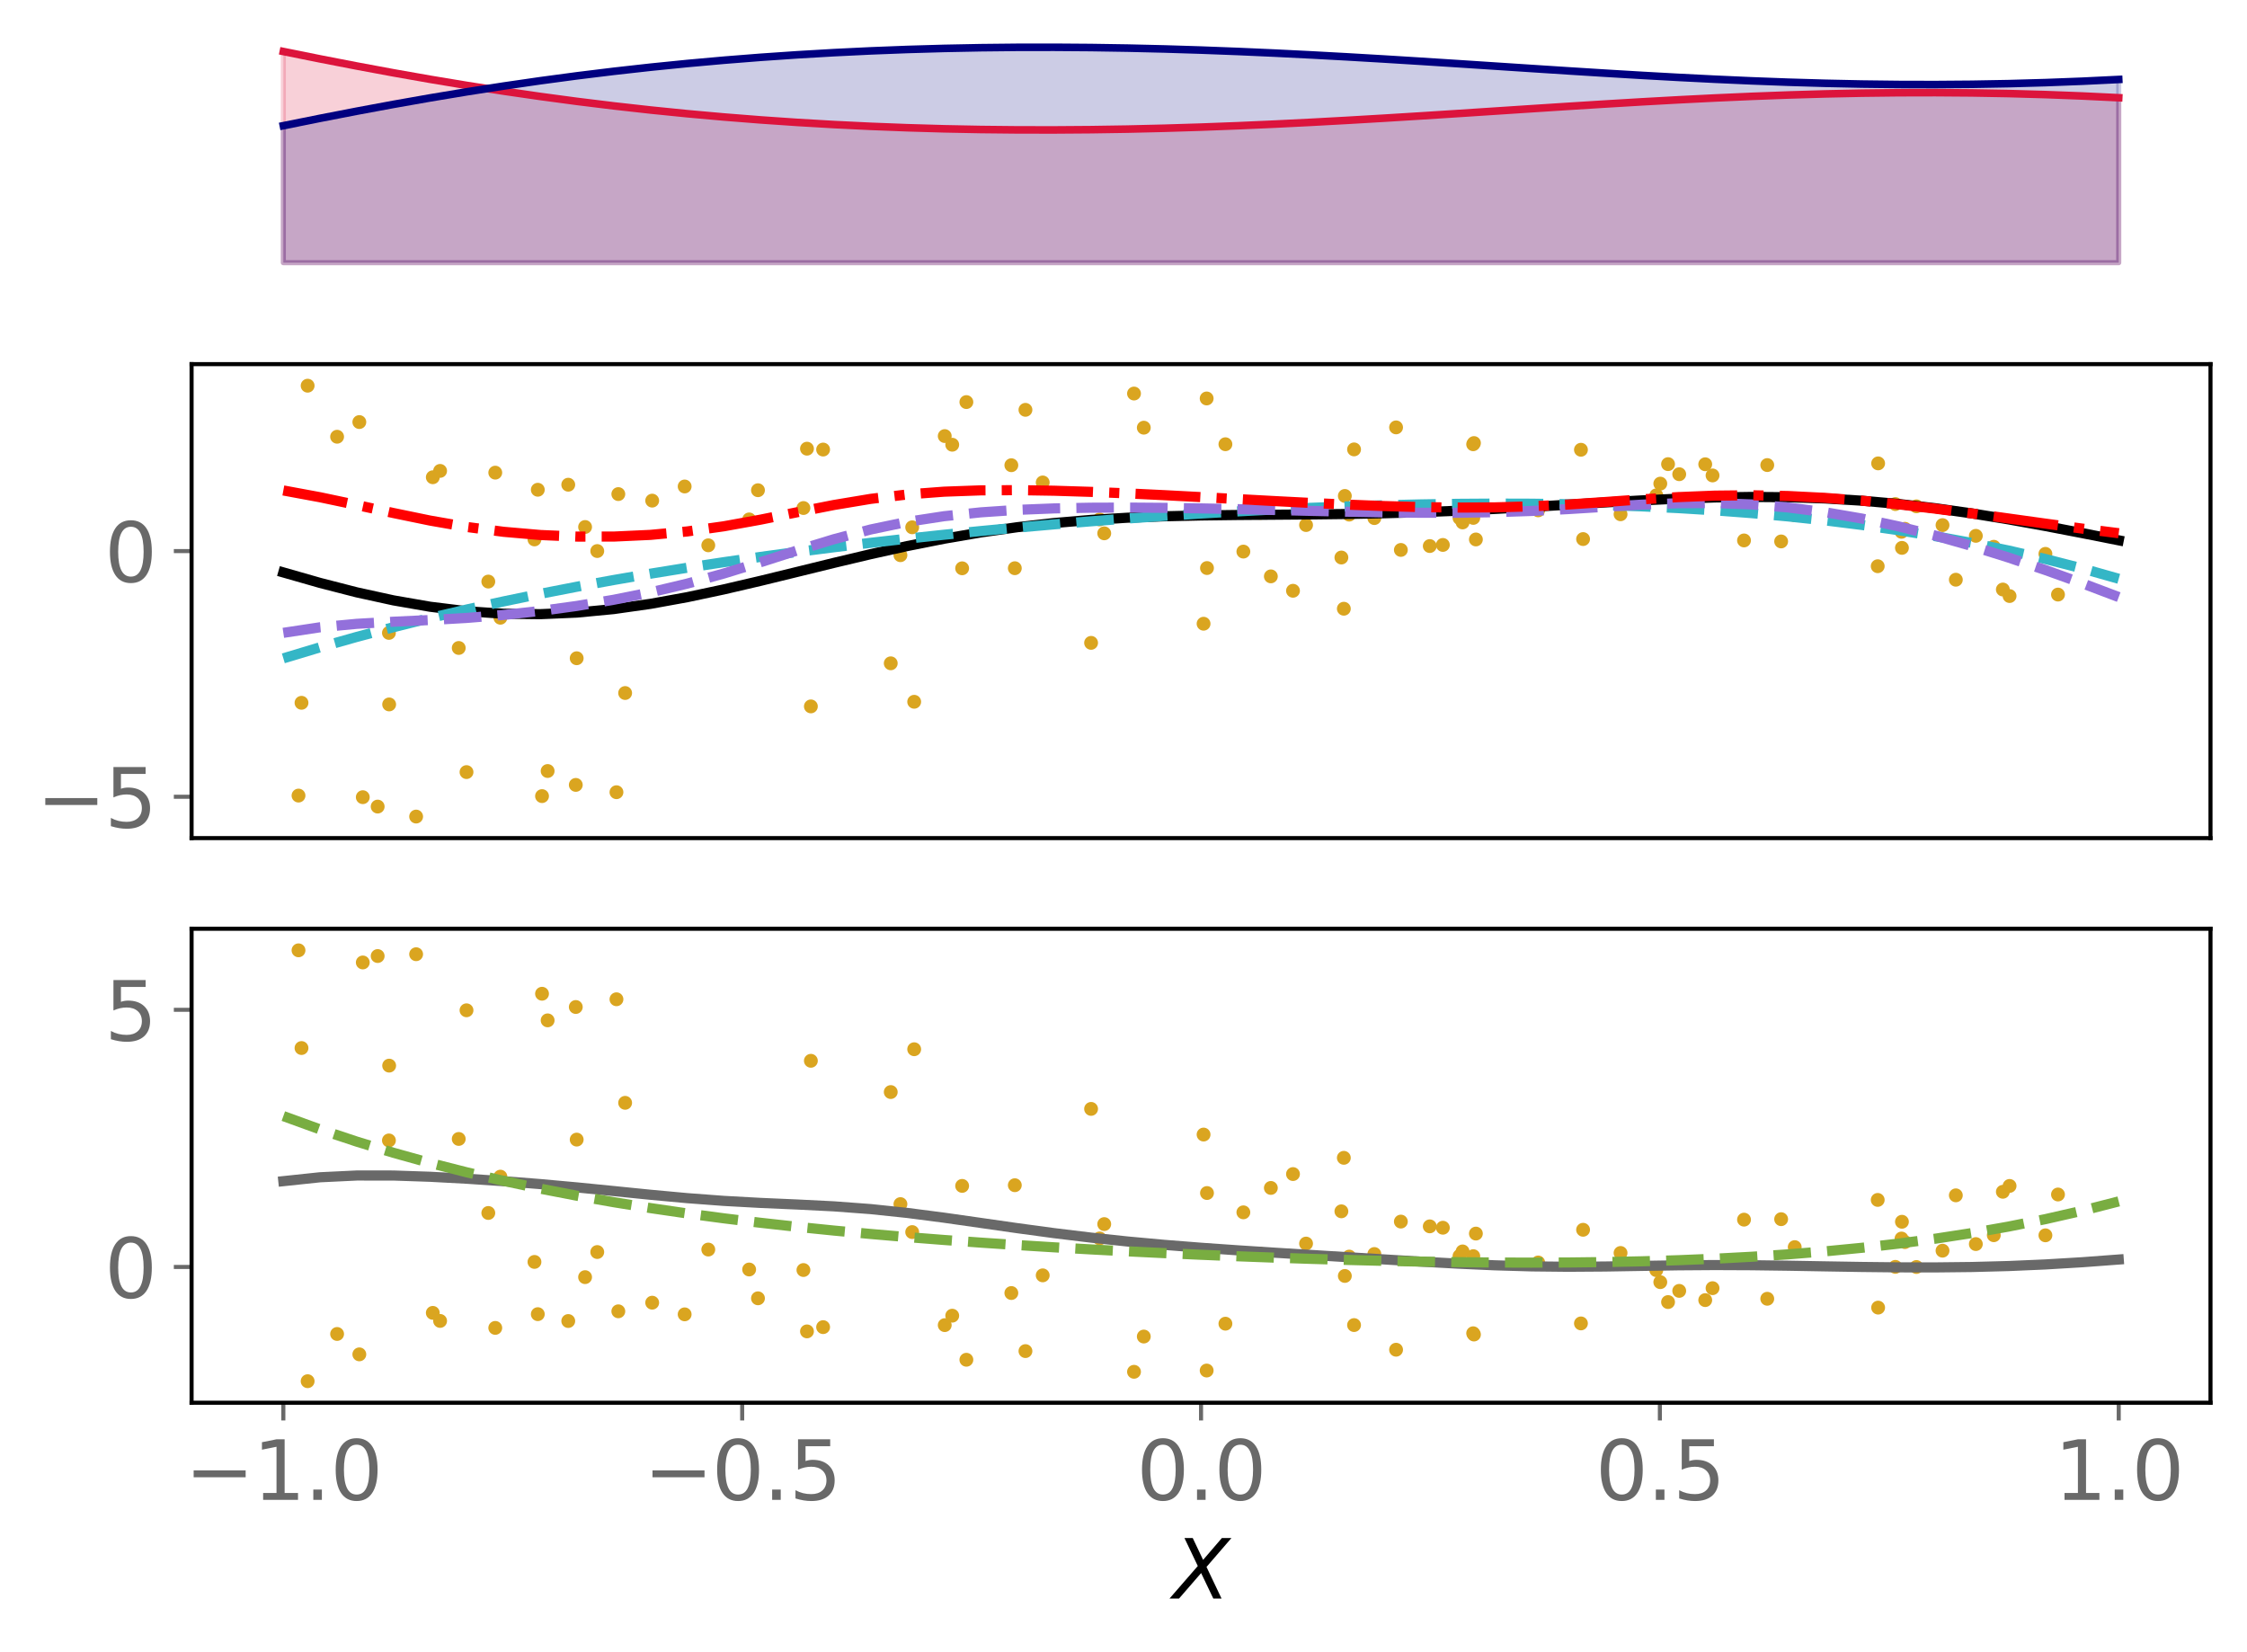 <?xml version="1.0" encoding="utf-8" standalone="no"?>
<!DOCTYPE svg PUBLIC "-//W3C//DTD SVG 1.1//EN"
  "http://www.w3.org/Graphics/SVG/1.1/DTD/svg11.dtd">
<svg xmlns:xlink="http://www.w3.org/1999/xlink" width="443.207pt" height="325.85pt" viewBox="0 0 443.207 325.85" xmlns="http://www.w3.org/2000/svg" version="1.1">
 <defs>
  <style type="text/css">*{stroke-linejoin: round; stroke-linecap: butt}</style>
 </defs>
 <g id="figure_1">
  <g id="patch_1">
   <path d="M 0 325.85 
L 443.207 325.85 
L 443.207 0 
L 0 0 
z
" style="fill: #ffffff"/>
  </g>
  <g id="axes_1">
   <g id="patch_2">
    <path d="M 37.788 53.942 
L 436.007 53.942 
L 436.007 7.2 
L 37.788 7.2 
z
" style="fill: #ffffff"/>
   </g>
   <g id="PolyCollection_1">
    <defs>
     <path id="m2e5ca9dac8" d="M 55.888 -274.032 
L 55.888 -315.692 
L 63.129 -314.234 
L 70.369 -312.829 
L 77.609 -311.484 
L 84.85 -310.207 
L 92.09 -309.002 
L 99.331 -307.873 
L 106.571 -306.823 
L 113.811 -305.853 
L 121.052 -304.963 
L 128.292 -304.154 
L 135.532 -303.425 
L 142.773 -302.775 
L 150.013 -302.202 
L 157.254 -301.705 
L 164.494 -301.282 
L 171.734 -300.933 
L 178.975 -300.655 
L 186.215 -300.446 
L 193.455 -300.306 
L 200.696 -300.232 
L 207.936 -300.222 
L 215.176 -300.275 
L 222.417 -300.386 
L 229.657 -300.555 
L 236.898 -300.777 
L 244.138 -301.049 
L 251.378 -301.367 
L 258.619 -301.726 
L 265.859 -302.121 
L 273.099 -302.546 
L 280.34 -302.993 
L 287.58 -303.458 
L 294.82 -303.931 
L 302.061 -304.406 
L 309.301 -304.874 
L 316.541 -305.328 
L 323.782 -305.76 
L 331.022 -306.161 
L 338.263 -306.525 
L 345.503 -306.844 
L 352.743 -307.113 
L 359.984 -307.326 
L 367.224 -307.477 
L 374.464 -307.562 
L 381.705 -307.579 
L 388.945 -307.524 
L 396.185 -307.396 
L 403.426 -307.194 
L 410.666 -306.919 
L 417.907 -306.573 
L 417.907 -274.032 
L 417.907 -274.032 
L 410.666 -274.032 
L 403.426 -274.032 
L 396.185 -274.032 
L 388.945 -274.032 
L 381.705 -274.032 
L 374.464 -274.032 
L 367.224 -274.032 
L 359.984 -274.032 
L 352.743 -274.032 
L 345.503 -274.032 
L 338.263 -274.032 
L 331.022 -274.032 
L 323.782 -274.032 
L 316.541 -274.032 
L 309.301 -274.032 
L 302.061 -274.032 
L 294.82 -274.032 
L 287.58 -274.032 
L 280.34 -274.032 
L 273.099 -274.032 
L 265.859 -274.032 
L 258.619 -274.032 
L 251.378 -274.032 
L 244.138 -274.032 
L 236.898 -274.032 
L 229.657 -274.032 
L 222.417 -274.032 
L 215.176 -274.032 
L 207.936 -274.032 
L 200.696 -274.032 
L 193.455 -274.032 
L 186.215 -274.032 
L 178.975 -274.032 
L 171.734 -274.032 
L 164.494 -274.032 
L 157.254 -274.032 
L 150.013 -274.032 
L 142.773 -274.032 
L 135.532 -274.032 
L 128.292 -274.032 
L 121.052 -274.032 
L 113.811 -274.032 
L 106.571 -274.032 
L 99.331 -274.032 
L 92.09 -274.032 
L 84.85 -274.032 
L 77.609 -274.032 
L 70.369 -274.032 
L 63.129 -274.032 
L 55.888 -274.032 
z
" style="stroke: #dc143c; stroke-opacity: 0.2"/>
    </defs>
    <g clip-path="url(#p2a464f3bd7)">
     <use xlink:href="#m2e5ca9dac8" x="0" y="325.85" style="fill: #dc143c; fill-opacity: 0.2; stroke: #dc143c; stroke-opacity: 0.2"/>
    </g>
   </g>
   <g id="PolyCollection_2">
    <defs>
     <path id="mf3a0e5704e" d="M 55.888 -274.032 
L 55.888 -301.056 
L 63.129 -302.513 
L 70.369 -303.919 
L 77.609 -305.264 
L 84.85 -306.541 
L 92.09 -307.746 
L 99.331 -308.875 
L 106.571 -309.925 
L 113.811 -310.895 
L 121.052 -311.784 
L 128.292 -312.593 
L 135.532 -313.322 
L 142.773 -313.973 
L 150.013 -314.546 
L 157.254 -315.043 
L 164.494 -315.465 
L 171.734 -315.815 
L 178.975 -316.093 
L 186.215 -316.301 
L 193.455 -316.441 
L 200.696 -316.516 
L 207.936 -316.525 
L 215.176 -316.473 
L 222.417 -316.361 
L 229.657 -316.193 
L 236.898 -315.97 
L 244.138 -315.698 
L 251.378 -315.38 
L 258.619 -315.021 
L 265.859 -314.627 
L 273.099 -314.202 
L 280.34 -313.754 
L 287.58 -313.29 
L 294.82 -312.817 
L 302.061 -312.342 
L 309.301 -311.873 
L 316.541 -311.42 
L 323.782 -310.988 
L 331.022 -310.587 
L 338.263 -310.223 
L 345.503 -309.903 
L 352.743 -309.634 
L 359.984 -309.422 
L 367.224 -309.271 
L 374.464 -309.186 
L 381.705 -309.169 
L 388.945 -309.224 
L 396.185 -309.352 
L 403.426 -309.553 
L 410.666 -309.828 
L 417.907 -310.175 
L 417.907 -274.032 
L 417.907 -274.032 
L 410.666 -274.032 
L 403.426 -274.032 
L 396.185 -274.032 
L 388.945 -274.032 
L 381.705 -274.032 
L 374.464 -274.032 
L 367.224 -274.032 
L 359.984 -274.032 
L 352.743 -274.032 
L 345.503 -274.032 
L 338.263 -274.032 
L 331.022 -274.032 
L 323.782 -274.032 
L 316.541 -274.032 
L 309.301 -274.032 
L 302.061 -274.032 
L 294.82 -274.032 
L 287.58 -274.032 
L 280.34 -274.032 
L 273.099 -274.032 
L 265.859 -274.032 
L 258.619 -274.032 
L 251.378 -274.032 
L 244.138 -274.032 
L 236.898 -274.032 
L 229.657 -274.032 
L 222.417 -274.032 
L 215.176 -274.032 
L 207.936 -274.032 
L 200.696 -274.032 
L 193.455 -274.032 
L 186.215 -274.032 
L 178.975 -274.032 
L 171.734 -274.032 
L 164.494 -274.032 
L 157.254 -274.032 
L 150.013 -274.032 
L 142.773 -274.032 
L 135.532 -274.032 
L 128.292 -274.032 
L 121.052 -274.032 
L 113.811 -274.032 
L 106.571 -274.032 
L 99.331 -274.032 
L 92.09 -274.032 
L 84.85 -274.032 
L 77.609 -274.032 
L 70.369 -274.032 
L 63.129 -274.032 
L 55.888 -274.032 
z
" style="stroke: #000080; stroke-opacity: 0.2"/>
    </defs>
    <g clip-path="url(#p2a464f3bd7)">
     <use xlink:href="#mf3a0e5704e" x="0" y="325.85" style="fill: #000080; fill-opacity: 0.2; stroke: #000080; stroke-opacity: 0.2"/>
    </g>
   </g>
   <g id="matplotlib.axis_1"/>
   <g id="matplotlib.axis_2"/>
   <g id="line2d_1">
    <path d="M 55.888 10.158 
L 63.129 11.616 
L 70.369 13.021 
L 77.609 14.366 
L 84.85 15.643 
L 92.09 16.848 
L 99.331 17.977 
L 106.571 19.027 
L 113.811 19.997 
L 121.052 20.887 
L 128.292 21.696 
L 135.532 22.425 
L 142.773 23.075 
L 150.013 23.648 
L 157.254 24.145 
L 164.494 24.568 
L 171.734 24.917 
L 178.975 25.195 
L 186.215 25.404 
L 193.455 25.544 
L 200.696 25.618 
L 207.936 25.628 
L 215.176 25.575 
L 222.417 25.464 
L 229.657 25.295 
L 236.898 25.073 
L 244.138 24.801 
L 251.378 24.483 
L 258.619 24.124 
L 265.859 23.729 
L 273.099 23.304 
L 280.34 22.857 
L 287.58 22.392 
L 294.82 21.919 
L 302.061 21.444 
L 309.301 20.976 
L 316.541 20.522 
L 323.782 20.09 
L 331.022 19.689 
L 338.263 19.325 
L 345.503 19.006 
L 352.743 18.737 
L 359.984 18.524 
L 367.224 18.373 
L 374.464 18.288 
L 381.705 18.271 
L 388.945 18.326 
L 396.185 18.454 
L 403.426 18.656 
L 410.666 18.931 
L 417.907 19.277 
" clip-path="url(#p2a464f3bd7)" style="fill: none; stroke: #dc143c; stroke-width: 1.5; stroke-linecap: square"/>
   </g>
   <g id="line2d_2">
    <path d="M 55.888 24.794 
L 63.129 23.337 
L 70.369 21.931 
L 77.609 20.586 
L 84.85 19.309 
L 92.09 18.104 
L 99.331 16.975 
L 106.571 15.925 
L 113.811 14.955 
L 121.052 14.066 
L 128.292 13.257 
L 135.532 12.528 
L 142.773 11.877 
L 150.013 11.304 
L 157.254 10.807 
L 164.494 10.385 
L 171.734 10.035 
L 178.975 9.757 
L 186.215 9.549 
L 193.455 9.409 
L 200.696 9.334 
L 207.936 9.325 
L 215.176 9.377 
L 222.417 9.489 
L 229.657 9.657 
L 236.898 9.88 
L 244.138 10.152 
L 251.378 10.47 
L 258.619 10.829 
L 265.859 11.223 
L 273.099 11.648 
L 280.34 12.096 
L 287.58 12.56 
L 294.82 13.033 
L 302.061 13.508 
L 309.301 13.977 
L 316.541 14.43 
L 323.782 14.862 
L 331.022 15.263 
L 338.263 15.627 
L 345.503 15.947 
L 352.743 16.216 
L 359.984 16.428 
L 367.224 16.579 
L 374.464 16.664 
L 381.705 16.681 
L 388.945 16.626 
L 396.185 16.498 
L 403.426 16.297 
L 410.666 16.022 
L 417.907 15.675 
" clip-path="url(#p2a464f3bd7)" style="fill: none; stroke: #000080; stroke-width: 1.5; stroke-linecap: square"/>
   </g>
  </g>
  <g id="axes_2">
   <g id="patch_3">
    <path d="M 37.788 165.311 
L 436.007 165.311 
L 436.007 71.827 
L 37.788 71.827 
z
" style="fill: #ffffff"/>
   </g>
   <g id="PathCollection_1">
    <defs>
     <path id="m0f055b514a" d="M 0 0.866 
C 0.23 0.866 0.45 0.775 0.612 0.612 
C 0.775 0.45 0.866 0.23 0.866 0 
C 0.866 -0.23 0.775 -0.45 0.612 -0.612 
C 0.45 -0.775 0.23 -0.866 0 -0.866 
C -0.23 -0.866 -0.45 -0.775 -0.612 -0.612 
C -0.775 -0.45 -0.866 -0.23 -0.866 0 
C -0.866 0.23 -0.775 0.45 -0.612 0.612 
C -0.45 0.775 -0.23 0.866 0 0.866 
z
" style="stroke: #daa520"/>
    </defs>
    <g clip-path="url(#p15fe0e5a8d)">
     <use xlink:href="#m0f055b514a" x="265.261" y="97.819" style="fill: #daa520; stroke: #daa520"/>
     <use xlink:href="#m0f055b514a" x="199.481" y="91.76" style="fill: #daa520; stroke: #daa520"/>
     <use xlink:href="#m0f055b514a" x="238.007" y="78.594" style="fill: #daa520; stroke: #daa520"/>
     <use xlink:href="#m0f055b514a" x="158.472" y="100.204" style="fill: #daa520; stroke: #daa520"/>
     <use xlink:href="#m0f055b514a" x="312.253" y="106.327" style="fill: #daa520; stroke: #daa520"/>
     <use xlink:href="#m0f055b514a" x="288.487" y="103.047" style="fill: #daa520; stroke: #daa520"/>
     <use xlink:href="#m0f055b514a" x="92.016" y="152.29" style="fill: #daa520; stroke: #daa520"/>
     <use xlink:href="#m0f055b514a" x="257.613" y="103.561" style="fill: #daa520; stroke: #daa520"/>
     <use xlink:href="#m0f055b514a" x="86.807" y="92.882" style="fill: #daa520; stroke: #daa520"/>
     <use xlink:href="#m0f055b514a" x="255.035" y="116.526" style="fill: #daa520; stroke: #daa520"/>
     <use xlink:href="#m0f055b514a" x="149.506" y="96.692" style="fill: #daa520; stroke: #daa520"/>
     <use xlink:href="#m0f055b514a" x="112.085" y="95.606" style="fill: #daa520; stroke: #daa520"/>
     <use xlink:href="#m0f055b514a" x="405.927" y="117.277" style="fill: #daa520; stroke: #daa520"/>
     <use xlink:href="#m0f055b514a" x="237.398" y="123.025" style="fill: #daa520; stroke: #daa520"/>
     <use xlink:href="#m0f055b514a" x="58.88" y="156.924" style="fill: #daa520; stroke: #daa520"/>
     <use xlink:href="#m0f055b514a" x="287.883" y="102.182" style="fill: #daa520; stroke: #daa520"/>
     <use xlink:href="#m0f055b514a" x="290.573" y="87.627" style="fill: #daa520; stroke: #daa520"/>
     <use xlink:href="#m0f055b514a" x="264.581" y="109.966" style="fill: #daa520; stroke: #daa520"/>
     <use xlink:href="#m0f055b514a" x="186.344" y="86.012" style="fill: #daa520; stroke: #daa520"/>
     <use xlink:href="#m0f055b514a" x="373.848" y="99.426" style="fill: #daa520; stroke: #daa520"/>
     <use xlink:href="#m0f055b514a" x="327.483" y="95.393" style="fill: #daa520; stroke: #daa520"/>
     <use xlink:href="#m0f055b514a" x="76.759" y="138.942" style="fill: #daa520; stroke: #daa520"/>
     <use xlink:href="#m0f055b514a" x="121.593" y="156.258" style="fill: #daa520; stroke: #daa520"/>
     <use xlink:href="#m0f055b514a" x="375.729" y="104.301" style="fill: #daa520; stroke: #daa520"/>
     <use xlink:href="#m0f055b514a" x="291.11" y="106.404" style="fill: #daa520; stroke: #daa520"/>
     <use xlink:href="#m0f055b514a" x="105.42" y="106.397" style="fill: #daa520; stroke: #daa520"/>
     <use xlink:href="#m0f055b514a" x="275.367" y="84.298" style="fill: #daa520; stroke: #daa520"/>
     <use xlink:href="#m0f055b514a" x="290.729" y="87.389" style="fill: #daa520; stroke: #daa520"/>
     <use xlink:href="#m0f055b514a" x="276.311" y="108.47" style="fill: #daa520; stroke: #daa520"/>
     <use xlink:href="#m0f055b514a" x="284.596" y="107.485" style="fill: #daa520; stroke: #daa520"/>
     <use xlink:href="#m0f055b514a" x="190.612" y="79.307" style="fill: #daa520; stroke: #daa520"/>
     <use xlink:href="#m0f055b514a" x="175.694" y="130.834" style="fill: #daa520; stroke: #daa520"/>
     <use xlink:href="#m0f055b514a" x="205.668" y="95.16" style="fill: #daa520; stroke: #daa520"/>
     <use xlink:href="#m0f055b514a" x="113.749" y="129.834" style="fill: #daa520; stroke: #daa520"/>
     <use xlink:href="#m0f055b514a" x="187.822" y="87.719" style="fill: #daa520; stroke: #daa520"/>
     <use xlink:href="#m0f055b514a" x="377.997" y="99.869" style="fill: #daa520; stroke: #daa520"/>
     <use xlink:href="#m0f055b514a" x="331.216" y="93.535" style="fill: #daa520; stroke: #daa520"/>
     <use xlink:href="#m0f055b514a" x="403.446" y="109.244" style="fill: #daa520; stroke: #daa520"/>
     <use xlink:href="#m0f055b514a" x="177.604" y="109.508" style="fill: #daa520; stroke: #daa520"/>
     <use xlink:href="#m0f055b514a" x="267.079" y="88.641" style="fill: #daa520; stroke: #daa520"/>
     <use xlink:href="#m0f055b514a" x="106.078" y="96.6" style="fill: #daa520; stroke: #daa520"/>
     <use xlink:href="#m0f055b514a" x="121.961" y="97.454" style="fill: #daa520; stroke: #daa520"/>
     <use xlink:href="#m0f055b514a" x="202.263" y="80.837" style="fill: #daa520; stroke: #daa520"/>
     <use xlink:href="#m0f055b514a" x="70.876" y="83.248" style="fill: #daa520; stroke: #daa520"/>
     <use xlink:href="#m0f055b514a" x="336.347" y="91.573" style="fill: #daa520; stroke: #daa520"/>
     <use xlink:href="#m0f055b514a" x="326.694" y="97.706" style="fill: #daa520; stroke: #daa520"/>
     <use xlink:href="#m0f055b514a" x="319.644" y="101.435" style="fill: #daa520; stroke: #daa520"/>
     <use xlink:href="#m0f055b514a" x="74.493" y="159.093" style="fill: #daa520; stroke: #daa520"/>
     <use xlink:href="#m0f055b514a" x="238.071" y="112.043" style="fill: #daa520; stroke: #daa520"/>
     <use xlink:href="#m0f055b514a" x="343.996" y="106.597" style="fill: #daa520; stroke: #daa520"/>
     <use xlink:href="#m0f055b514a" x="179.925" y="104.006" style="fill: #daa520; stroke: #daa520"/>
     <use xlink:href="#m0f055b514a" x="108.018" y="152.076" style="fill: #daa520; stroke: #daa520"/>
     <use xlink:href="#m0f055b514a" x="128.641" y="98.746" style="fill: #daa520; stroke: #daa520"/>
     <use xlink:href="#m0f055b514a" x="180.318" y="138.421" style="fill: #daa520; stroke: #daa520"/>
     <use xlink:href="#m0f055b514a" x="217.803" y="105.196" style="fill: #daa520; stroke: #daa520"/>
     <use xlink:href="#m0f055b514a" x="82.08" y="161.062" style="fill: #daa520; stroke: #daa520"/>
     <use xlink:href="#m0f055b514a" x="159.172" y="88.5" style="fill: #daa520; stroke: #daa520"/>
     <use xlink:href="#m0f055b514a" x="250.668" y="113.685" style="fill: #daa520; stroke: #daa520"/>
     <use xlink:href="#m0f055b514a" x="123.305" y="136.694" style="fill: #daa520; stroke: #daa520"/>
     <use xlink:href="#m0f055b514a" x="71.558" y="157.238" style="fill: #daa520; stroke: #daa520"/>
     <use xlink:href="#m0f055b514a" x="135.045" y="95.953" style="fill: #daa520; stroke: #daa520"/>
     <use xlink:href="#m0f055b514a" x="395.05" y="116.28" style="fill: #daa520; stroke: #daa520"/>
     <use xlink:href="#m0f055b514a" x="59.47" y="138.622" style="fill: #daa520; stroke: #daa520"/>
     <use xlink:href="#m0f055b514a" x="348.582" y="91.731" style="fill: #daa520; stroke: #daa520"/>
     <use xlink:href="#m0f055b514a" x="147.764" y="102.452" style="fill: #daa520; stroke: #daa520"/>
     <use xlink:href="#m0f055b514a" x="113.571" y="154.815" style="fill: #daa520; stroke: #daa520"/>
     <use xlink:href="#m0f055b514a" x="311.831" y="88.712" style="fill: #daa520; stroke: #daa520"/>
     <use xlink:href="#m0f055b514a" x="245.247" y="108.797" style="fill: #daa520; stroke: #daa520"/>
     <use xlink:href="#m0f055b514a" x="97.689" y="93.226" style="fill: #daa520; stroke: #daa520"/>
     <use xlink:href="#m0f055b514a" x="389.722" y="105.69" style="fill: #daa520; stroke: #daa520"/>
     <use xlink:href="#m0f055b514a" x="385.777" y="114.345" style="fill: #daa520; stroke: #daa520"/>
     <use xlink:href="#m0f055b514a" x="60.68" y="76.076" style="fill: #daa520; stroke: #daa520"/>
     <use xlink:href="#m0f055b514a" x="303.396" y="100.661" style="fill: #daa520; stroke: #daa520"/>
     <use xlink:href="#m0f055b514a" x="189.777" y="112.094" style="fill: #daa520; stroke: #daa520"/>
     <use xlink:href="#m0f055b514a" x="115.405" y="103.947" style="fill: #daa520; stroke: #daa520"/>
     <use xlink:href="#m0f055b514a" x="96.315" y="114.71" style="fill: #daa520; stroke: #daa520"/>
     <use xlink:href="#m0f055b514a" x="375.065" y="104.896" style="fill: #daa520; stroke: #daa520"/>
     <use xlink:href="#m0f055b514a" x="200.166" y="112.077" style="fill: #daa520; stroke: #daa520"/>
     <use xlink:href="#m0f055b514a" x="66.491" y="86.144" style="fill: #daa520; stroke: #daa520"/>
     <use xlink:href="#m0f055b514a" x="375.147" y="108.065" style="fill: #daa520; stroke: #daa520"/>
     <use xlink:href="#m0f055b514a" x="370.368" y="111.683" style="fill: #daa520; stroke: #daa520"/>
     <use xlink:href="#m0f055b514a" x="90.483" y="127.807" style="fill: #daa520; stroke: #daa520"/>
     <use xlink:href="#m0f055b514a" x="139.706" y="107.558" style="fill: #daa520; stroke: #daa520"/>
     <use xlink:href="#m0f055b514a" x="225.607" y="84.358" style="fill: #daa520; stroke: #daa520"/>
     <use xlink:href="#m0f055b514a" x="337.789" y="93.776" style="fill: #daa520; stroke: #daa520"/>
     <use xlink:href="#m0f055b514a" x="248.641" y="101.159" style="fill: #daa520; stroke: #daa520"/>
     <use xlink:href="#m0f055b514a" x="329.014" y="91.548" style="fill: #daa520; stroke: #daa520"/>
     <use xlink:href="#m0f055b514a" x="383.151" y="103.576" style="fill: #daa520; stroke: #daa520"/>
     <use xlink:href="#m0f055b514a" x="76.714" y="124.837" style="fill: #daa520; stroke: #daa520"/>
     <use xlink:href="#m0f055b514a" x="241.705" y="87.622" style="fill: #daa520; stroke: #daa520"/>
     <use xlink:href="#m0f055b514a" x="353.998" y="101.626" style="fill: #daa520; stroke: #daa520"/>
     <use xlink:href="#m0f055b514a" x="106.912" y="157.027" style="fill: #daa520; stroke: #daa520"/>
     <use xlink:href="#m0f055b514a" x="271.083" y="102.189" style="fill: #daa520; stroke: #daa520"/>
     <use xlink:href="#m0f055b514a" x="370.451" y="91.398" style="fill: #daa520; stroke: #daa520"/>
     <use xlink:href="#m0f055b514a" x="290.598" y="102.153" style="fill: #daa520; stroke: #daa520"/>
     <use xlink:href="#m0f055b514a" x="159.94" y="139.332" style="fill: #daa520; stroke: #daa520"/>
     <use xlink:href="#m0f055b514a" x="223.676" y="77.623" style="fill: #daa520; stroke: #daa520"/>
     <use xlink:href="#m0f055b514a" x="396.377" y="117.566" style="fill: #daa520; stroke: #daa520"/>
     <use xlink:href="#m0f055b514a" x="216.894" y="102.458" style="fill: #daa520; stroke: #daa520"/>
     <use xlink:href="#m0f055b514a" x="265.063" y="120.068" style="fill: #daa520; stroke: #daa520"/>
     <use xlink:href="#m0f055b514a" x="282.013" y="107.705" style="fill: #daa520; stroke: #daa520"/>
     <use xlink:href="#m0f055b514a" x="266.121" y="101.503" style="fill: #daa520; stroke: #daa520"/>
     <use xlink:href="#m0f055b514a" x="351.319" y="106.795" style="fill: #daa520; stroke: #daa520"/>
     <use xlink:href="#m0f055b514a" x="393.263" y="107.847" style="fill: #daa520; stroke: #daa520"/>
     <use xlink:href="#m0f055b514a" x="117.805" y="108.689" style="fill: #daa520; stroke: #daa520"/>
     <use xlink:href="#m0f055b514a" x="162.355" y="88.672" style="fill: #daa520; stroke: #daa520"/>
     <use xlink:href="#m0f055b514a" x="98.698" y="121.842" style="fill: #daa520; stroke: #daa520"/>
     <use xlink:href="#m0f055b514a" x="85.368" y="94.133" style="fill: #daa520; stroke: #daa520"/>
     <use xlink:href="#m0f055b514a" x="215.21" y="126.8" style="fill: #daa520; stroke: #daa520"/>
    </g>
   </g>
   <g id="matplotlib.axis_3"/>
   <g id="matplotlib.axis_4">
    <g id="ytick_1">
     <g id="line2d_3">
      <defs>
       <path id="md8197b43fe" d="M 0 0 
L -3.5 0 
" style="stroke: #696969; stroke-width: 0.8"/>
      </defs>
      <g>
       <use xlink:href="#md8197b43fe" x="37.788" y="157.154" style="fill: #696969; stroke: #696969; stroke-width: 0.8"/>
      </g>
     </g>
     <g id="text_1">
      <!-- −5 -->
      <g style="fill: #696969" transform="translate(7.2 163.233) scale(0.16 -0.16)">
       <defs>
        <path id="DejaVuSans-2212" d="M 678 2272 
L 4684 2272 
L 4684 1741 
L 678 1741 
L 678 2272 
z
" transform="scale(0.016)"/>
        <path id="DejaVuSans-35" d="M 691 4666 
L 3169 4666 
L 3169 4134 
L 1269 4134 
L 1269 2991 
Q 1406 3038 1543 3061 
Q 1681 3084 1819 3084 
Q 2600 3084 3056 2656 
Q 3513 2228 3513 1497 
Q 3513 744 3044 326 
Q 2575 -91 1722 -91 
Q 1428 -91 1123 -41 
Q 819 9 494 109 
L 494 744 
Q 775 591 1075 516 
Q 1375 441 1709 441 
Q 2250 441 2565 725 
Q 2881 1009 2881 1497 
Q 2881 1984 2565 2268 
Q 2250 2553 1709 2553 
Q 1456 2553 1204 2497 
Q 953 2441 691 2322 
L 691 4666 
z
" transform="scale(0.016)"/>
       </defs>
       <use xlink:href="#DejaVuSans-2212"/>
       <use xlink:href="#DejaVuSans-35" x="83.789"/>
      </g>
     </g>
    </g>
    <g id="ytick_2">
     <g id="line2d_4">
      <g>
       <use xlink:href="#md8197b43fe" x="37.788" y="108.701" style="fill: #696969; stroke: #696969; stroke-width: 0.8"/>
      </g>
     </g>
     <g id="text_2">
      <!-- 0 -->
      <g style="fill: #696969" transform="translate(20.608 114.78) scale(0.16 -0.16)">
       <defs>
        <path id="DejaVuSans-30" d="M 2034 4250 
Q 1547 4250 1301 3770 
Q 1056 3291 1056 2328 
Q 1056 1369 1301 889 
Q 1547 409 2034 409 
Q 2525 409 2770 889 
Q 3016 1369 3016 2328 
Q 3016 3291 2770 3770 
Q 2525 4250 2034 4250 
z
M 2034 4750 
Q 2819 4750 3233 4129 
Q 3647 3509 3647 2328 
Q 3647 1150 3233 529 
Q 2819 -91 2034 -91 
Q 1250 -91 836 529 
Q 422 1150 422 2328 
Q 422 3509 836 4129 
Q 1250 4750 2034 4750 
z
" transform="scale(0.016)"/>
       </defs>
       <use xlink:href="#DejaVuSans-30"/>
      </g>
     </g>
    </g>
   </g>
   <g id="line2d_5">
    <path d="M 55.888 112.906 
L 63.129 114.976 
L 70.369 116.836 
L 77.609 118.42 
L 84.85 119.677 
L 92.09 120.564 
L 99.331 121.056 
L 106.571 121.141 
L 113.811 120.826 
L 121.052 120.135 
L 128.292 119.107 
L 135.532 117.793 
L 142.773 116.256 
L 150.013 114.567 
L 157.254 112.799 
L 164.494 111.022 
L 171.734 109.304 
L 178.975 107.701 
L 186.215 106.261 
L 193.455 105.015 
L 200.696 103.981 
L 207.936 103.162 
L 215.176 102.547 
L 222.417 102.115 
L 229.657 101.835 
L 236.898 101.67 
L 244.138 101.579 
L 251.378 101.524 
L 258.619 101.467 
L 265.859 101.379 
L 273.099 101.236 
L 280.34 101.024 
L 287.58 100.74 
L 294.82 100.388 
L 302.061 99.982 
L 309.301 99.546 
L 316.541 99.108 
L 323.782 98.701 
L 331.022 98.36 
L 338.263 98.121 
L 345.503 98.016 
L 352.743 98.074 
L 359.984 98.316 
L 367.224 98.757 
L 374.464 99.4 
L 381.705 100.241 
L 388.945 101.265 
L 396.185 102.446 
L 403.426 103.753 
L 410.666 105.144 
L 417.907 106.575 
" clip-path="url(#p15fe0e5a8d)" style="fill: none; stroke: #000000; stroke-width: 2; stroke-linecap: square"/>
   </g>
   <g id="line2d_6">
    <path d="M 55.888 129.855 
L 63.129 127.675 
L 70.369 125.628 
L 77.609 123.708 
L 84.85 121.905 
L 92.09 120.213 
L 99.331 118.623 
L 106.571 117.129 
L 113.811 115.724 
L 121.052 114.403 
L 128.292 113.159 
L 135.532 111.988 
L 142.773 110.885 
L 150.013 109.846 
L 157.254 108.865 
L 164.494 107.941 
L 171.734 107.069 
L 178.975 106.248 
L 186.215 105.474 
L 193.455 104.746 
L 200.696 104.063 
L 207.936 103.423 
L 215.176 102.826 
L 222.417 102.272 
L 229.657 101.76 
L 236.898 101.293 
L 244.138 100.869 
L 251.378 100.492 
L 258.619 100.163 
L 265.859 99.884 
L 273.099 99.658 
L 280.34 99.488 
L 287.58 99.377 
L 294.82 99.331 
L 302.061 99.352 
L 309.301 99.447 
L 316.541 99.619 
L 323.782 99.875 
L 331.022 100.221 
L 338.263 100.664 
L 345.503 101.21 
L 352.743 101.866 
L 359.984 102.64 
L 367.224 103.541 
L 374.464 104.577 
L 381.705 105.757 
L 388.945 107.09 
L 396.185 108.587 
L 403.426 110.256 
L 410.666 112.111 
L 417.907 114.16 
" clip-path="url(#p15fe0e5a8d)" style="fill: none; stroke-dasharray: 7.4,3.2; stroke-dashoffset: 0; stroke: #34b6c6; stroke-width: 2"/>
   </g>
   <g id="line2d_7">
    <path d="M 55.888 124.823 
L 63.129 123.727 
L 70.369 123.046 
L 77.609 122.631 
L 84.85 122.295 
L 92.09 121.88 
L 99.331 121.295 
L 106.571 120.509 
L 113.811 119.514 
L 121.052 118.3 
L 128.292 116.844 
L 135.532 115.121 
L 142.773 113.122 
L 150.013 110.894 
L 157.254 108.569 
L 164.494 106.353 
L 171.734 104.437 
L 178.975 102.925 
L 186.215 101.818 
L 193.455 101.057 
L 200.696 100.567 
L 207.936 100.28 
L 215.176 100.143 
L 222.417 100.117 
L 229.657 100.17 
L 236.898 100.279 
L 244.138 100.427 
L 251.378 100.595 
L 258.619 100.769 
L 265.859 100.931 
L 273.099 101.063 
L 280.34 101.141 
L 287.58 101.139 
L 294.82 101.027 
L 302.061 100.784 
L 309.301 100.415 
L 316.541 99.969 
L 323.782 99.542 
L 331.022 99.257 
L 338.263 99.22 
L 345.503 99.494 
L 352.743 100.1 
L 359.984 101.033 
L 367.224 102.28 
L 374.464 103.823 
L 381.705 105.64 
L 388.945 107.703 
L 396.185 109.978 
L 403.426 112.432 
L 410.666 115.034 
L 417.907 117.769 
" clip-path="url(#p15fe0e5a8d)" style="fill: none; stroke-dasharray: 7.4,3.2; stroke-dashoffset: 0; stroke: #9370db; stroke-width: 2"/>
   </g>
   <g id="line2d_8">
    <path d="M 55.888 96.739 
L 63.129 98.078 
L 70.369 99.604 
L 77.609 101.192 
L 84.85 102.684 
L 92.09 103.942 
L 99.331 104.896 
L 106.571 105.526 
L 113.811 105.839 
L 121.052 105.835 
L 128.292 105.502 
L 135.532 104.826 
L 142.773 103.807 
L 150.013 102.499 
L 157.254 101.032 
L 164.494 99.603 
L 171.734 98.4 
L 178.975 97.524 
L 186.215 96.98 
L 193.455 96.72 
L 200.696 96.677 
L 207.936 96.792 
L 215.176 97.017 
L 222.417 97.319 
L 229.657 97.67 
L 236.898 98.051 
L 244.138 98.443 
L 251.378 98.833 
L 258.619 99.204 
L 265.859 99.539 
L 273.099 99.82 
L 280.34 100.022 
L 287.58 100.118 
L 294.82 100.076 
L 302.061 99.873 
L 309.301 99.509 
L 316.541 99.023 
L 323.782 98.501 
L 331.022 98.05 
L 338.263 97.762 
L 345.503 97.688 
L 352.743 97.839 
L 359.984 98.203 
L 367.224 98.757 
L 374.464 99.475 
L 381.705 100.327 
L 388.945 101.273 
L 396.185 102.273 
L 403.426 103.28 
L 410.666 104.257 
L 417.907 105.173 
" clip-path="url(#p15fe0e5a8d)" style="fill: none; stroke-dasharray: 12.8,3.2,2,3.2; stroke-dashoffset: 0; stroke: #ff0000; stroke-width: 2"/>
   </g>
   <g id="patch_4">
    <path d="M 37.788 165.311 
L 37.788 71.827 
" style="fill: none; stroke: #000000; stroke-width: 0.8; stroke-linejoin: miter; stroke-linecap: square"/>
   </g>
   <g id="patch_5">
    <path d="M 436.007 165.311 
L 436.007 71.827 
" style="fill: none; stroke: #000000; stroke-width: 0.8; stroke-linejoin: miter; stroke-linecap: square"/>
   </g>
   <g id="patch_6">
    <path d="M 37.788 165.311 
L 436.007 165.311 
" style="fill: none; stroke: #000000; stroke-width: 0.8; stroke-linejoin: miter; stroke-linecap: square"/>
   </g>
   <g id="patch_7">
    <path d="M 37.788 71.827 
L 436.007 71.827 
" style="fill: none; stroke: #000000; stroke-width: 0.8; stroke-linejoin: miter; stroke-linecap: square"/>
   </g>
  </g>
  <g id="axes_3">
   <g id="patch_8">
    <path d="M 37.788 276.68 
L 436.007 276.68 
L 436.007 183.196 
L 37.788 183.196 
z
" style="fill: #ffffff"/>
   </g>
   <g id="PathCollection_2">
    <g clip-path="url(#pd04e7b2c1b)">
     <use xlink:href="#m0f055b514a" x="265.261" y="251.672" style="fill: #daa520; stroke: #daa520"/>
     <use xlink:href="#m0f055b514a" x="199.481" y="255.041" style="fill: #daa520; stroke: #daa520"/>
     <use xlink:href="#m0f055b514a" x="238.007" y="270.329" style="fill: #daa520; stroke: #daa520"/>
     <use xlink:href="#m0f055b514a" x="158.472" y="250.505" style="fill: #daa520; stroke: #daa520"/>
     <use xlink:href="#m0f055b514a" x="312.253" y="242.566" style="fill: #daa520; stroke: #daa520"/>
     <use xlink:href="#m0f055b514a" x="288.487" y="246.835" style="fill: #daa520; stroke: #daa520"/>
     <use xlink:href="#m0f055b514a" x="92.016" y="199.274" style="fill: #daa520; stroke: #daa520"/>
     <use xlink:href="#m0f055b514a" x="257.613" y="245.286" style="fill: #daa520; stroke: #daa520"/>
     <use xlink:href="#m0f055b514a" x="86.807" y="260.545" style="fill: #daa520; stroke: #daa520"/>
     <use xlink:href="#m0f055b514a" x="255.035" y="231.576" style="fill: #daa520; stroke: #daa520"/>
     <use xlink:href="#m0f055b514a" x="149.506" y="256.081" style="fill: #daa520; stroke: #daa520"/>
     <use xlink:href="#m0f055b514a" x="112.085" y="260.563" style="fill: #daa520; stroke: #daa520"/>
     <use xlink:href="#m0f055b514a" x="405.927" y="235.606" style="fill: #daa520; stroke: #daa520"/>
     <use xlink:href="#m0f055b514a" x="237.398" y="223.783" style="fill: #daa520; stroke: #daa520"/>
     <use xlink:href="#m0f055b514a" x="58.88" y="187.445" style="fill: #daa520; stroke: #daa520"/>
     <use xlink:href="#m0f055b514a" x="287.883" y="247.739" style="fill: #daa520; stroke: #daa520"/>
     <use xlink:href="#m0f055b514a" x="290.573" y="262.976" style="fill: #daa520; stroke: #daa520"/>
     <use xlink:href="#m0f055b514a" x="264.581" y="238.925" style="fill: #daa520; stroke: #daa520"/>
     <use xlink:href="#m0f055b514a" x="186.344" y="261.373" style="fill: #daa520; stroke: #daa520"/>
     <use xlink:href="#m0f055b514a" x="373.848" y="249.881" style="fill: #daa520; stroke: #daa520"/>
     <use xlink:href="#m0f055b514a" x="327.483" y="252.895" style="fill: #daa520; stroke: #daa520"/>
     <use xlink:href="#m0f055b514a" x="76.759" y="210.188" style="fill: #daa520; stroke: #daa520"/>
     <use xlink:href="#m0f055b514a" x="121.593" y="197.1" style="fill: #daa520; stroke: #daa520"/>
     <use xlink:href="#m0f055b514a" x="375.729" y="244.994" style="fill: #daa520; stroke: #daa520"/>
     <use xlink:href="#m0f055b514a" x="291.11" y="243.316" style="fill: #daa520; stroke: #daa520"/>
     <use xlink:href="#m0f055b514a" x="105.42" y="248.905" style="fill: #daa520; stroke: #daa520"/>
     <use xlink:href="#m0f055b514a" x="275.367" y="266.224" style="fill: #daa520; stroke: #daa520"/>
     <use xlink:href="#m0f055b514a" x="290.729" y="263.224" style="fill: #daa520; stroke: #daa520"/>
     <use xlink:href="#m0f055b514a" x="276.311" y="240.95" style="fill: #daa520; stroke: #daa520"/>
     <use xlink:href="#m0f055b514a" x="284.596" y="242.161" style="fill: #daa520; stroke: #daa520"/>
     <use xlink:href="#m0f055b514a" x="190.612" y="268.203" style="fill: #daa520; stroke: #daa520"/>
     <use xlink:href="#m0f055b514a" x="175.694" y="215.4" style="fill: #daa520; stroke: #daa520"/>
     <use xlink:href="#m0f055b514a" x="205.668" y="251.555" style="fill: #daa520; stroke: #daa520"/>
     <use xlink:href="#m0f055b514a" x="113.749" y="224.779" style="fill: #daa520; stroke: #daa520"/>
     <use xlink:href="#m0f055b514a" x="187.822" y="259.51" style="fill: #daa520; stroke: #daa520"/>
     <use xlink:href="#m0f055b514a" x="377.997" y="249.907" style="fill: #daa520; stroke: #daa520"/>
     <use xlink:href="#m0f055b514a" x="331.216" y="254.615" style="fill: #daa520; stroke: #daa520"/>
     <use xlink:href="#m0f055b514a" x="403.446" y="243.659" style="fill: #daa520; stroke: #daa520"/>
     <use xlink:href="#m0f055b514a" x="177.604" y="237.5" style="fill: #daa520; stroke: #daa520"/>
     <use xlink:href="#m0f055b514a" x="267.079" y="261.361" style="fill: #daa520; stroke: #daa520"/>
     <use xlink:href="#m0f055b514a" x="106.078" y="259.209" style="fill: #daa520; stroke: #daa520"/>
     <use xlink:href="#m0f055b514a" x="121.961" y="258.647" style="fill: #daa520; stroke: #daa520"/>
     <use xlink:href="#m0f055b514a" x="202.263" y="266.495" style="fill: #daa520; stroke: #daa520"/>
     <use xlink:href="#m0f055b514a" x="70.876" y="267.137" style="fill: #daa520; stroke: #daa520"/>
     <use xlink:href="#m0f055b514a" x="336.347" y="256.437" style="fill: #daa520; stroke: #daa520"/>
     <use xlink:href="#m0f055b514a" x="326.694" y="250.526" style="fill: #daa520; stroke: #daa520"/>
     <use xlink:href="#m0f055b514a" x="319.644" y="247.139" style="fill: #daa520; stroke: #daa520"/>
     <use xlink:href="#m0f055b514a" x="74.493" y="188.573" style="fill: #daa520; stroke: #daa520"/>
     <use xlink:href="#m0f055b514a" x="238.071" y="235.317" style="fill: #daa520; stroke: #daa520"/>
     <use xlink:href="#m0f055b514a" x="343.996" y="240.568" style="fill: #daa520; stroke: #daa520"/>
     <use xlink:href="#m0f055b514a" x="179.925" y="243.019" style="fill: #daa520; stroke: #daa520"/>
     <use xlink:href="#m0f055b514a" x="108.018" y="201.26" style="fill: #daa520; stroke: #daa520"/>
     <use xlink:href="#m0f055b514a" x="128.641" y="256.945" style="fill: #daa520; stroke: #daa520"/>
     <use xlink:href="#m0f055b514a" x="180.318" y="206.955" style="fill: #daa520; stroke: #daa520"/>
     <use xlink:href="#m0f055b514a" x="217.803" y="241.444" style="fill: #daa520; stroke: #daa520"/>
     <use xlink:href="#m0f055b514a" x="82.08" y="188.212" style="fill: #daa520; stroke: #daa520"/>
     <use xlink:href="#m0f055b514a" x="159.172" y="262.608" style="fill: #daa520; stroke: #daa520"/>
     <use xlink:href="#m0f055b514a" x="250.668" y="234.312" style="fill: #daa520; stroke: #daa520"/>
     <use xlink:href="#m0f055b514a" x="123.305" y="217.524" style="fill: #daa520; stroke: #daa520"/>
     <use xlink:href="#m0f055b514a" x="71.558" y="189.838" style="fill: #daa520; stroke: #daa520"/>
     <use xlink:href="#m0f055b514a" x="135.045" y="259.246" style="fill: #daa520; stroke: #daa520"/>
     <use xlink:href="#m0f055b514a" x="395.05" y="235.07" style="fill: #daa520; stroke: #daa520"/>
     <use xlink:href="#m0f055b514a" x="59.47" y="206.717" style="fill: #daa520; stroke: #daa520"/>
     <use xlink:href="#m0f055b514a" x="348.582" y="256.173" style="fill: #daa520; stroke: #daa520"/>
     <use xlink:href="#m0f055b514a" x="147.764" y="250.399" style="fill: #daa520; stroke: #daa520"/>
     <use xlink:href="#m0f055b514a" x="113.571" y="198.624" style="fill: #daa520; stroke: #daa520"/>
     <use xlink:href="#m0f055b514a" x="311.831" y="261.034" style="fill: #daa520; stroke: #daa520"/>
     <use xlink:href="#m0f055b514a" x="245.247" y="239.124" style="fill: #daa520; stroke: #daa520"/>
     <use xlink:href="#m0f055b514a" x="97.689" y="261.919" style="fill: #daa520; stroke: #daa520"/>
     <use xlink:href="#m0f055b514a" x="389.722" y="245.385" style="fill: #daa520; stroke: #daa520"/>
     <use xlink:href="#m0f055b514a" x="385.777" y="235.772" style="fill: #daa520; stroke: #daa520"/>
     <use xlink:href="#m0f055b514a" x="60.68" y="272.431" style="fill: #daa520; stroke: #daa520"/>
     <use xlink:href="#m0f055b514a" x="303.396" y="249.016" style="fill: #daa520; stroke: #daa520"/>
     <use xlink:href="#m0f055b514a" x="189.777" y="233.91" style="fill: #daa520; stroke: #daa520"/>
     <use xlink:href="#m0f055b514a" x="115.405" y="251.907" style="fill: #daa520; stroke: #daa520"/>
     <use xlink:href="#m0f055b514a" x="96.315" y="239.251" style="fill: #daa520; stroke: #daa520"/>
     <use xlink:href="#m0f055b514a" x="375.065" y="244.293" style="fill: #daa520; stroke: #daa520"/>
     <use xlink:href="#m0f055b514a" x="200.166" y="233.774" style="fill: #daa520; stroke: #daa520"/>
     <use xlink:href="#m0f055b514a" x="66.491" y="263.115" style="fill: #daa520; stroke: #daa520"/>
     <use xlink:href="#m0f055b514a" x="375.147" y="240.985" style="fill: #daa520; stroke: #daa520"/>
     <use xlink:href="#m0f055b514a" x="370.368" y="236.675" style="fill: #daa520; stroke: #daa520"/>
     <use xlink:href="#m0f055b514a" x="90.483" y="224.649" style="fill: #daa520; stroke: #daa520"/>
     <use xlink:href="#m0f055b514a" x="139.706" y="246.466" style="fill: #daa520; stroke: #daa520"/>
     <use xlink:href="#m0f055b514a" x="225.607" y="263.624" style="fill: #daa520; stroke: #daa520"/>
     <use xlink:href="#m0f055b514a" x="337.789" y="254.084" style="fill: #daa520; stroke: #daa520"/>
     <use xlink:href="#m0f055b514a" x="248.641" y="247.312" style="fill: #daa520; stroke: #daa520"/>
     <use xlink:href="#m0f055b514a" x="329.014" y="256.823" style="fill: #daa520; stroke: #daa520"/>
     <use xlink:href="#m0f055b514a" x="383.151" y="246.689" style="fill: #daa520; stroke: #daa520"/>
     <use xlink:href="#m0f055b514a" x="76.714" y="224.943" style="fill: #daa520; stroke: #daa520"/>
     <use xlink:href="#m0f055b514a" x="241.705" y="261.089" style="fill: #daa520; stroke: #daa520"/>
     <use xlink:href="#m0f055b514a" x="353.998" y="245.985" style="fill: #daa520; stroke: #daa520"/>
     <use xlink:href="#m0f055b514a" x="106.912" y="196.009" style="fill: #daa520; stroke: #daa520"/>
     <use xlink:href="#m0f055b514a" x="271.083" y="247.344" style="fill: #daa520; stroke: #daa520"/>
     <use xlink:href="#m0f055b514a" x="370.451" y="257.918" style="fill: #daa520; stroke: #daa520"/>
     <use xlink:href="#m0f055b514a" x="290.598" y="247.769" style="fill: #daa520; stroke: #daa520"/>
     <use xlink:href="#m0f055b514a" x="159.94" y="209.234" style="fill: #daa520; stroke: #daa520"/>
     <use xlink:href="#m0f055b514a" x="223.676" y="270.578" style="fill: #daa520; stroke: #daa520"/>
     <use xlink:href="#m0f055b514a" x="396.377" y="233.917" style="fill: #daa520; stroke: #daa520"/>
     <use xlink:href="#m0f055b514a" x="216.894" y="244.272" style="fill: #daa520; stroke: #daa520"/>
     <use xlink:href="#m0f055b514a" x="265.063" y="228.373" style="fill: #daa520; stroke: #daa520"/>
     <use xlink:href="#m0f055b514a" x="282.013" y="241.89" style="fill: #daa520; stroke: #daa520"/>
     <use xlink:href="#m0f055b514a" x="266.121" y="247.855" style="fill: #daa520; stroke: #daa520"/>
     <use xlink:href="#m0f055b514a" x="351.319" y="240.474" style="fill: #daa520; stroke: #daa520"/>
     <use xlink:href="#m0f055b514a" x="393.263" y="243.638" style="fill: #daa520; stroke: #daa520"/>
     <use xlink:href="#m0f055b514a" x="117.805" y="246.955" style="fill: #daa520; stroke: #daa520"/>
     <use xlink:href="#m0f055b514a" x="162.355" y="261.767" style="fill: #daa520; stroke: #daa520"/>
     <use xlink:href="#m0f055b514a" x="98.698" y="232.085" style="fill: #daa520; stroke: #daa520"/>
     <use xlink:href="#m0f055b514a" x="85.368" y="258.954" style="fill: #daa520; stroke: #daa520"/>
     <use xlink:href="#m0f055b514a" x="215.21" y="218.722" style="fill: #daa520; stroke: #daa520"/>
    </g>
   </g>
   <g id="matplotlib.axis_5">
    <g id="xtick_1">
     <g id="line2d_9">
      <defs>
       <path id="m6847858702" d="M 0 0 
L 0 3.5 
" style="stroke: #696969; stroke-width: 0.8"/>
      </defs>
      <g>
       <use xlink:href="#m6847858702" x="55.888" y="276.68" style="fill: #696969; stroke: #696969; stroke-width: 0.8"/>
      </g>
     </g>
     <g id="text_3">
      <!-- −1.0 -->
      <g style="fill: #696969" transform="translate(36.462 295.837) scale(0.16 -0.16)">
       <defs>
        <path id="DejaVuSans-31" d="M 794 531 
L 1825 531 
L 1825 4091 
L 703 3866 
L 703 4441 
L 1819 4666 
L 2450 4666 
L 2450 531 
L 3481 531 
L 3481 0 
L 794 0 
L 794 531 
z
" transform="scale(0.016)"/>
        <path id="DejaVuSans-2e" d="M 684 794 
L 1344 794 
L 1344 0 
L 684 0 
L 684 794 
z
" transform="scale(0.016)"/>
       </defs>
       <use xlink:href="#DejaVuSans-2212"/>
       <use xlink:href="#DejaVuSans-31" x="83.789"/>
       <use xlink:href="#DejaVuSans-2e" x="147.412"/>
       <use xlink:href="#DejaVuSans-30" x="179.199"/>
      </g>
     </g>
    </g>
    <g id="xtick_2">
     <g id="line2d_10">
      <g>
       <use xlink:href="#m6847858702" x="146.393" y="276.68" style="fill: #696969; stroke: #696969; stroke-width: 0.8"/>
      </g>
     </g>
     <g id="text_4">
      <!-- −0.5 -->
      <g style="fill: #696969" transform="translate(126.967 295.837) scale(0.16 -0.16)">
       <use xlink:href="#DejaVuSans-2212"/>
       <use xlink:href="#DejaVuSans-30" x="83.789"/>
       <use xlink:href="#DejaVuSans-2e" x="147.412"/>
       <use xlink:href="#DejaVuSans-35" x="179.199"/>
      </g>
     </g>
    </g>
    <g id="xtick_3">
     <g id="line2d_11">
      <g>
       <use xlink:href="#m6847858702" x="236.898" y="276.68" style="fill: #696969; stroke: #696969; stroke-width: 0.8"/>
      </g>
     </g>
     <g id="text_5">
      <!-- 0.0 -->
      <g style="fill: #696969" transform="translate(224.175 295.837) scale(0.16 -0.16)">
       <use xlink:href="#DejaVuSans-30"/>
       <use xlink:href="#DejaVuSans-2e" x="63.623"/>
       <use xlink:href="#DejaVuSans-30" x="95.41"/>
      </g>
     </g>
    </g>
    <g id="xtick_4">
     <g id="line2d_12">
      <g>
       <use xlink:href="#m6847858702" x="327.402" y="276.68" style="fill: #696969; stroke: #696969; stroke-width: 0.8"/>
      </g>
     </g>
     <g id="text_6">
      <!-- 0.5 -->
      <g style="fill: #696969" transform="translate(314.68 295.837) scale(0.16 -0.16)">
       <use xlink:href="#DejaVuSans-30"/>
       <use xlink:href="#DejaVuSans-2e" x="63.623"/>
       <use xlink:href="#DejaVuSans-35" x="95.41"/>
      </g>
     </g>
    </g>
    <g id="xtick_5">
     <g id="line2d_13">
      <g>
       <use xlink:href="#m6847858702" x="417.907" y="276.68" style="fill: #696969; stroke: #696969; stroke-width: 0.8"/>
      </g>
     </g>
     <g id="text_7">
      <!-- 1.0 -->
      <g style="fill: #696969" transform="translate(405.184 295.837) scale(0.16 -0.16)">
       <use xlink:href="#DejaVuSans-31"/>
       <use xlink:href="#DejaVuSans-2e" x="63.623"/>
       <use xlink:href="#DejaVuSans-30" x="95.41"/>
      </g>
     </g>
    </g>
    <g id="text_8">
     <!-- $X$ -->
     <g transform="translate(231.377 315.322) scale(0.16 -0.16)">
      <defs>
       <path id="DejaVuSans-Oblique-58" d="M 878 4666 
L 1516 4666 
L 2316 2981 
L 3763 4666 
L 4500 4666 
L 2578 2438 
L 3738 0 
L 3103 0 
L 2163 1966 
L 459 0 
L -275 0 
L 1906 2509 
L 878 4666 
z
" transform="scale(0.016)"/>
      </defs>
      <use xlink:href="#DejaVuSans-Oblique-58" transform="translate(0 0.094)"/>
     </g>
    </g>
   </g>
   <g id="matplotlib.axis_6">
    <g id="ytick_3">
     <g id="line2d_14">
      <g>
       <use xlink:href="#md8197b43fe" x="37.788" y="249.899" style="fill: #696969; stroke: #696969; stroke-width: 0.8"/>
      </g>
     </g>
     <g id="text_9">
      <!-- 0 -->
      <g style="fill: #696969" transform="translate(20.608 255.978) scale(0.16 -0.16)">
       <use xlink:href="#DejaVuSans-30"/>
      </g>
     </g>
    </g>
    <g id="ytick_4">
     <g id="line2d_15">
      <g>
       <use xlink:href="#md8197b43fe" x="37.788" y="199.177" style="fill: #696969; stroke: #696969; stroke-width: 0.8"/>
      </g>
     </g>
     <g id="text_10">
      <!-- 5 -->
      <g style="fill: #696969" transform="translate(20.608 205.256) scale(0.16 -0.16)">
       <use xlink:href="#DejaVuSans-35"/>
      </g>
     </g>
    </g>
   </g>
   <g id="line2d_16">
    <path d="M 55.888 232.975 
L 63.129 232.209 
L 70.369 231.86 
L 77.609 231.864 
L 84.85 232.11 
L 92.09 232.498 
L 99.331 232.982 
L 106.571 233.553 
L 113.811 234.21 
L 121.052 234.928 
L 128.292 235.657 
L 135.532 236.324 
L 142.773 236.867 
L 150.013 237.265 
L 157.254 237.581 
L 164.494 237.945 
L 171.734 238.485 
L 178.975 239.244 
L 186.215 240.183 
L 193.455 241.215 
L 200.696 242.253 
L 207.936 243.231 
L 215.176 244.11 
L 222.417 244.878 
L 229.657 245.539 
L 236.898 246.11 
L 244.138 246.616 
L 251.378 247.082 
L 258.619 247.529 
L 265.859 247.973 
L 273.099 248.417 
L 280.34 248.85 
L 287.58 249.248 
L 294.82 249.572 
L 302.061 249.784 
L 309.301 249.86 
L 316.541 249.81 
L 323.782 249.69 
L 331.022 249.574 
L 338.263 249.523 
L 345.503 249.555 
L 352.743 249.652 
L 359.984 249.78 
L 367.224 249.899 
L 374.464 249.978 
L 381.705 249.988 
L 388.945 249.908 
L 396.185 249.717 
L 403.426 249.404 
L 410.666 248.97 
L 417.907 248.431 
" clip-path="url(#pd04e7b2c1b)" style="fill: none; stroke: #696969; stroke-width: 2; stroke-linecap: square"/>
   </g>
   <g id="line2d_17">
    <path d="M 55.888 220.143 
L 63.129 222.769 
L 70.369 225.176 
L 77.609 227.38 
L 84.85 229.397 
L 92.09 231.239 
L 99.331 232.92 
L 106.571 234.454 
L 113.811 235.852 
L 121.052 237.126 
L 128.292 238.286 
L 135.532 239.343 
L 142.773 240.306 
L 150.013 241.185 
L 157.254 241.987 
L 164.494 242.721 
L 171.734 243.393 
L 178.975 244.009 
L 186.215 244.576 
L 193.455 245.098 
L 200.696 245.579 
L 207.936 246.025 
L 215.176 246.436 
L 222.417 246.818 
L 229.657 247.17 
L 236.898 247.494 
L 244.138 247.791 
L 251.378 248.061 
L 258.619 248.303 
L 265.859 248.516 
L 273.099 248.697 
L 280.34 248.844 
L 287.58 248.954 
L 294.82 249.023 
L 302.061 249.046 
L 309.301 249.018 
L 316.541 248.934 
L 323.782 248.786 
L 331.022 248.567 
L 338.263 248.27 
L 345.503 247.887 
L 352.743 247.407 
L 359.984 246.822 
L 367.224 246.122 
L 374.464 245.294 
L 381.705 244.328 
L 388.945 243.211 
L 396.185 241.931 
L 403.426 240.473 
L 410.666 238.824 
L 417.907 236.968 
" clip-path="url(#pd04e7b2c1b)" style="fill: none; stroke-dasharray: 7.4,3.2; stroke-dashoffset: 0; stroke: #79ad41; stroke-width: 2"/>
   </g>
   <g id="patch_9">
    <path d="M 37.788 276.68 
L 37.788 183.196 
" style="fill: none; stroke: #000000; stroke-width: 0.8; stroke-linejoin: miter; stroke-linecap: square"/>
   </g>
   <g id="patch_10">
    <path d="M 436.007 276.68 
L 436.007 183.196 
" style="fill: none; stroke: #000000; stroke-width: 0.8; stroke-linejoin: miter; stroke-linecap: square"/>
   </g>
   <g id="patch_11">
    <path d="M 37.788 276.68 
L 436.007 276.68 
" style="fill: none; stroke: #000000; stroke-width: 0.8; stroke-linejoin: miter; stroke-linecap: square"/>
   </g>
   <g id="patch_12">
    <path d="M 37.788 183.196 
L 436.007 183.196 
" style="fill: none; stroke: #000000; stroke-width: 0.8; stroke-linejoin: miter; stroke-linecap: square"/>
   </g>
  </g>
 </g>
 <defs>
  <clipPath id="p2a464f3bd7">
   <rect x="37.788" y="7.2" width="398.22" height="46.742"/>
  </clipPath>
  <clipPath id="p15fe0e5a8d">
   <rect x="37.788" y="71.827" width="398.22" height="93.484"/>
  </clipPath>
  <clipPath id="pd04e7b2c1b">
   <rect x="37.788" y="183.196" width="398.22" height="93.484"/>
  </clipPath>
 </defs>
</svg>

